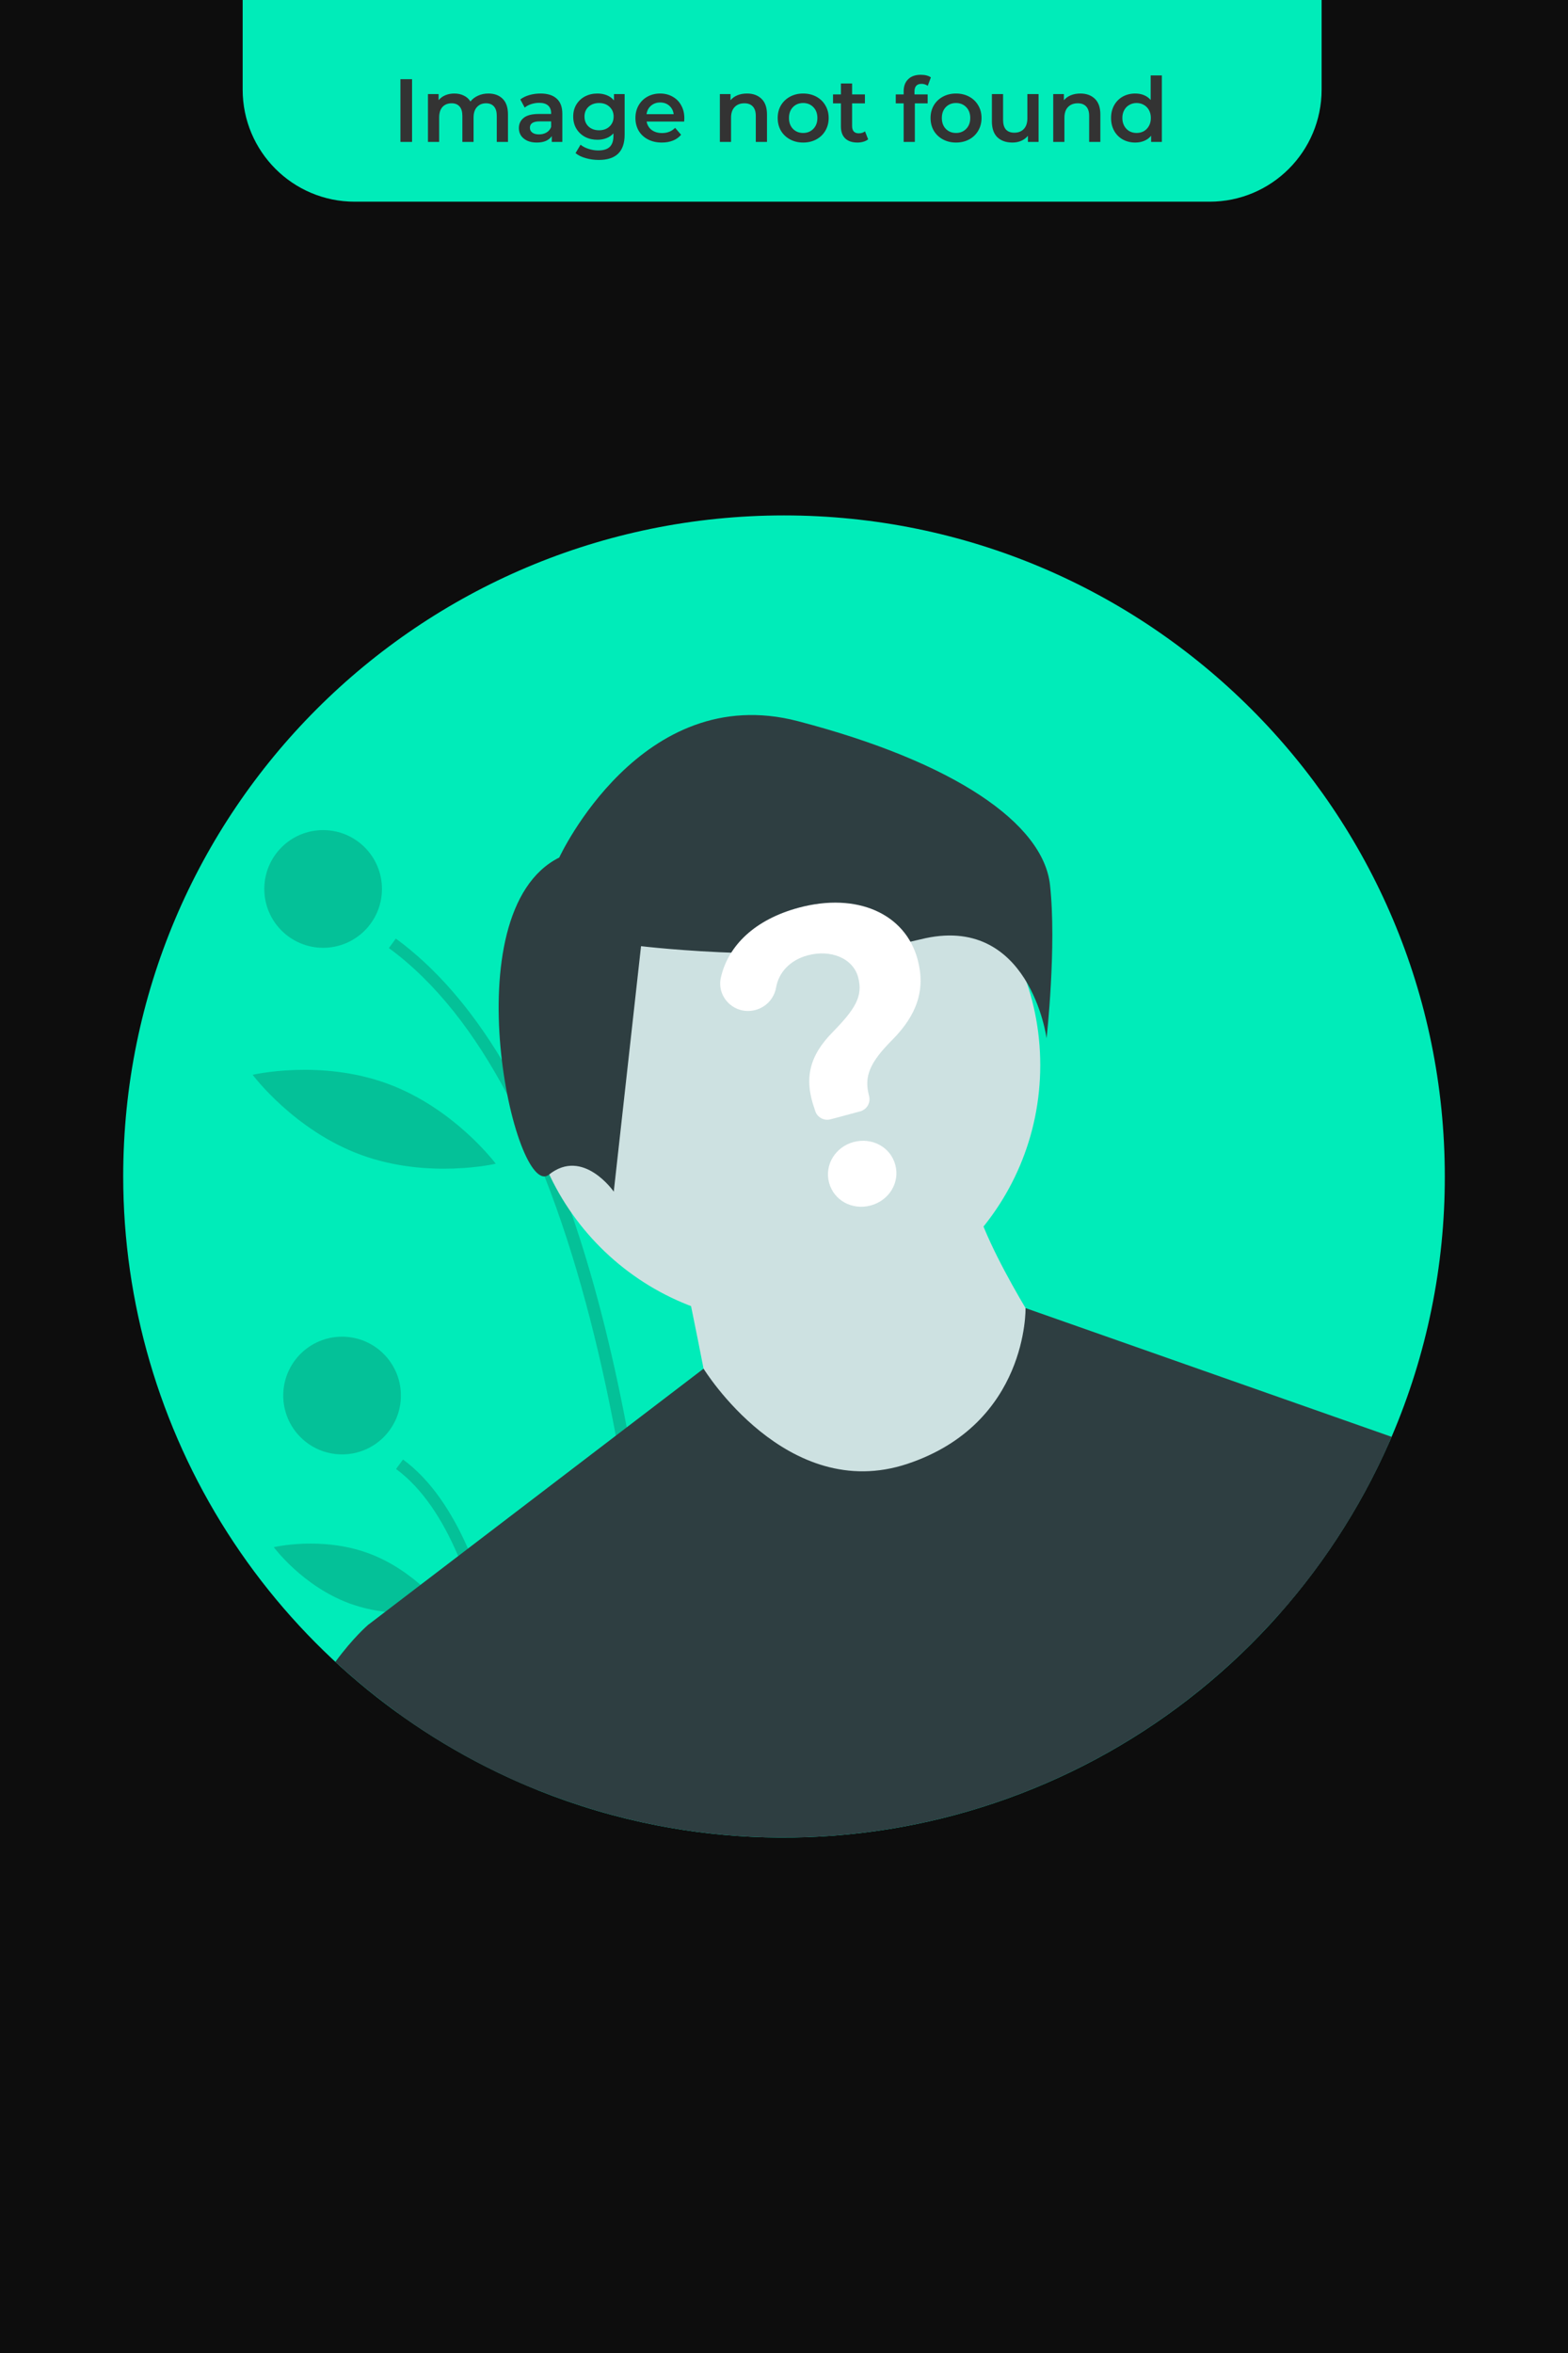 <svg width="420" height="630" viewBox="0 0 420 630" fill="none" xmlns="http://www.w3.org/2000/svg">
<rect width="420" height="630" fill="#0d0d0d"/>
<g clip-path="url(#clip0)">
<path d="M387 315C387.032 338.96 382.182 362.676 372.746 384.7L372.159 386.051C356.198 422.362 328.522 452.272 293.557 470.998C258.591 489.724 218.357 496.184 179.287 489.345C178.224 489.156 177.162 488.961 176.103 488.758C165.155 486.636 154.434 483.475 144.086 479.317C142.405 478.641 140.736 477.941 139.08 477.217C137.948 476.725 136.817 476.217 135.697 475.693C105.041 461.485 79.085 438.809 60.89 410.338C42.695 381.867 33.018 348.788 33 315C33 217.247 112.247 138 210 138C307.753 138 387 217.247 387 315Z" fill="#00ECB9"/>
<path opacity="0.2" d="M179.287 489.345C178.224 489.156 177.162 488.961 176.103 488.758C175.412 468.697 173.039 427.521 164.949 384.397C160.524 360.795 154.381 336.601 145.861 314.974C142.942 307.49 139.608 300.176 135.875 293.064C127.266 276.804 116.824 263.115 104.161 253.841L106.026 251.296C116.557 259.015 126.021 269.851 134.419 283.805C136.938 287.984 139.357 292.442 141.677 297.18C144.164 302.249 146.537 307.63 148.794 313.324C150.234 316.948 151.625 320.698 152.967 324.573C158.811 341.398 163.779 360.596 167.871 382.166C168.777 386.931 169.639 391.813 170.458 396.813C176.799 435.549 178.711 471.362 179.287 489.345Z" fill="#141414"/>
<path opacity="0.2" d="M139.08 477.217C137.948 476.725 136.817 476.217 135.697 475.693C134.602 463.806 132.591 449.059 128.915 435.062C127.305 428.775 125.238 422.614 122.731 416.628C118.536 406.81 113.106 398.462 106.083 393.315L107.947 390.775C115.3 396.158 120.971 404.668 125.354 414.623C130.292 425.84 133.586 438.895 135.78 451.369C137.409 460.632 138.435 469.582 139.08 477.217Z" fill="#141414"/>
<path opacity="0.2" d="M86.551 253.768C95.253 253.768 102.308 246.713 102.308 238.011C102.308 229.309 95.253 222.255 86.551 222.255C77.849 222.255 70.795 229.309 70.795 238.011C70.795 246.713 77.849 253.768 86.551 253.768Z" fill="#141414"/>
<path opacity="0.2" d="M91.626 389.403C100.327 389.403 107.382 382.348 107.382 373.646C107.382 364.944 100.327 357.89 91.626 357.89C82.923 357.89 75.869 364.944 75.869 373.646C75.869 382.348 82.923 389.403 91.626 389.403Z" fill="#141414"/>
<path opacity="0.2" d="M149.105 264.477C145.764 283.328 153.14 300.397 153.14 300.397C153.14 300.397 165.933 286.903 169.274 268.052C172.615 249.201 165.239 232.132 165.239 232.132C165.239 232.132 152.446 245.626 149.105 264.477Z" fill="#141414"/>
<path opacity="0.2" d="M96.74 309.225C114.72 315.799 132.787 311.58 132.787 311.58C132.787 311.58 121.703 296.701 103.723 290.126C85.743 283.552 67.675 287.771 67.675 287.771C67.675 287.771 78.76 302.65 96.74 309.225Z" fill="#141414"/>
<path opacity="0.2" d="M93.691 429.334C106.293 433.942 118.975 430.936 118.975 430.936C118.975 430.936 111.224 420.458 98.621 415.85C86.019 411.242 73.337 414.248 73.337 414.248C73.337 414.248 81.088 424.726 93.691 429.334Z" fill="#141414"/>
<path d="M209.637 354.196C247.746 354.196 278.64 323.302 278.64 285.192C278.64 247.082 247.746 216.188 209.637 216.188C171.527 216.188 140.633 247.082 140.633 285.192C140.633 323.302 171.527 354.196 209.637 354.196Z" fill="#CDE1E1"/>
<path d="M182.682 338.023C182.682 338.023 191.307 378.994 191.307 383.307C191.307 387.62 232.279 407.027 232.279 407.027L268.937 400.558L281.875 361.743C281.875 361.743 260.311 329.398 260.311 316.46L182.682 338.023Z" fill="#CDE1E1"/>
<path d="M372.746 384.7L372.159 386.051C356.198 422.362 328.522 452.272 293.557 470.998C258.591 489.723 218.357 496.184 179.287 489.345C178.224 489.156 177.162 488.961 176.103 488.758C165.155 486.636 154.434 483.475 144.086 479.317C142.405 478.641 140.736 477.941 139.08 477.217C137.948 476.725 136.817 476.217 135.697 475.693C125.539 470.987 115.851 465.327 106.764 458.789L98.584 435.061L103.182 431.553L112.639 424.332L122.731 416.628L125.354 414.623L164.949 384.397L167.871 382.166L188.451 366.456L188.456 366.45C188.456 366.45 210.712 402.715 243.059 391.932C275.406 381.15 274.699 350.232 274.699 350.232L372.746 384.7Z" fill="#2E3E41"/>
<path d="M149.797 229.598C149.797 229.598 171.705 182.13 213.696 193.084C255.688 204.038 279.422 220.469 281.247 236.901C283.073 253.332 280.335 277.979 280.335 277.979C280.335 277.979 275.77 244.204 246.559 251.507C217.348 258.809 171.705 253.332 171.705 253.332L164.402 319.058C164.402 319.058 156.187 307.191 147.058 314.493C137.93 321.796 120.585 244.204 149.797 229.598Z" fill="#2E3E41"/>
<path d="M144.086 479.317C142.405 478.641 140.736 477.941 139.08 477.217C137.948 476.725 136.817 476.217 135.697 475.693C118.897 467.903 103.42 457.531 89.829 444.954C94.641 438.397 98.584 435.062 98.584 435.062H130.931L135.78 451.369L144.086 479.317Z" fill="#2E3E41"/>
<path d="M344.41 381.15L372.159 386.051C364.733 402.969 354.704 418.619 342.436 432.433L344.41 381.15Z" fill="#2E3E41"/>
<path d="M214.001 243.018C229.518 238.861 242.493 244.581 245.798 256.915C247.987 265.083 245.529 271.8 239.078 278.347C232.995 284.443 231.371 288.15 232.786 293.43C232.901 293.858 232.93 294.305 232.872 294.744C232.813 295.184 232.669 295.607 232.446 295.991C232.224 296.375 231.928 296.712 231.575 296.982C231.222 297.252 230.82 297.45 230.391 297.565L222.458 299.691C221.61 299.918 220.708 299.808 219.942 299.385C219.175 298.961 218.604 298.257 218.348 297.421L218.226 297.022C215.245 288.713 216.81 282.634 223.128 276.254C229.005 270.214 231.235 266.786 229.865 261.671C228.494 256.556 222.522 254.132 216.357 255.784C211.671 257.04 208.571 260.308 207.865 264.476C207.604 265.893 206.942 267.207 205.956 268.261C204.971 269.316 203.704 270.067 202.304 270.426V270.426C196.93 271.867 191.852 267.12 193.097 261.71C195.065 253.152 202.19 246.183 214.001 243.018ZM222.064 316.642C220.793 311.898 223.759 307.08 228.642 305.771C233.566 304.452 238.534 307.1 239.816 311.886C241.098 316.671 238.12 321.448 233.196 322.768C228.272 324.087 223.346 321.428 222.064 316.642V316.642Z" fill="white"/>
</g>
<path d="M65 0H354V24C354 40.569 340.569 54 324 54H95C78.431 54 65 40.569 65 24V0Z" fill="#00ECB9"/>
<path d="M107.256 21.2H110.376V38H107.256V21.2ZM130.808 25.04C132.424 25.04 133.704 25.512 134.648 26.456C135.592 27.384 136.064 28.784 136.064 30.656V38H133.064V31.04C133.064 29.92 132.816 29.08 132.32 28.52C131.824 27.944 131.112 27.656 130.184 27.656C129.176 27.656 128.368 27.992 127.76 28.664C127.152 29.32 126.848 30.264 126.848 31.496V38H123.848V31.04C123.848 29.92 123.6 29.08 123.104 28.52C122.608 27.944 121.896 27.656 120.968 27.656C119.944 27.656 119.128 27.984 118.52 28.64C117.928 29.296 117.632 30.248 117.632 31.496V38H114.632V25.184H117.488V26.816C117.968 26.24 118.568 25.8 119.288 25.496C120.008 25.192 120.808 25.04 121.688 25.04C122.648 25.04 123.496 25.224 124.232 25.592C124.984 25.944 125.576 26.472 126.008 27.176C126.536 26.504 127.216 25.984 128.048 25.616C128.88 25.232 129.8 25.04 130.808 25.04ZM144.794 25.04C146.682 25.04 148.122 25.496 149.114 26.408C150.122 27.304 150.626 28.664 150.626 30.488V38H147.794V36.44C147.426 37 146.898 37.432 146.21 37.736C145.538 38.024 144.722 38.168 143.762 38.168C142.802 38.168 141.962 38.008 141.242 37.688C140.522 37.352 139.962 36.896 139.562 36.32C139.178 35.728 138.986 35.064 138.986 34.328C138.986 33.176 139.41 32.256 140.258 31.568C141.122 30.864 142.474 30.512 144.314 30.512H147.626V30.32C147.626 29.424 147.354 28.736 146.81 28.256C146.282 27.776 145.49 27.536 144.434 27.536C143.714 27.536 143.002 27.648 142.298 27.872C141.61 28.096 141.026 28.408 140.546 28.808L139.37 26.624C140.042 26.112 140.85 25.72 141.794 25.448C142.738 25.176 143.738 25.04 144.794 25.04ZM144.386 35.984C145.138 35.984 145.802 35.816 146.378 35.48C146.97 35.128 147.386 34.632 147.626 33.992V32.504H144.53C142.802 32.504 141.938 33.072 141.938 34.208C141.938 34.752 142.154 35.184 142.586 35.504C143.018 35.824 143.618 35.984 144.386 35.984ZM167.313 25.184V36.056C167.313 40.568 165.009 42.824 160.401 42.824C159.169 42.824 158.001 42.664 156.897 42.344C155.793 42.04 154.881 41.592 154.161 41L155.505 38.744C156.065 39.208 156.769 39.576 157.617 39.848C158.481 40.136 159.353 40.28 160.233 40.28C161.641 40.28 162.673 39.96 163.329 39.32C163.985 38.68 164.313 37.704 164.313 36.392V35.72C163.801 36.28 163.177 36.704 162.441 36.992C161.705 37.28 160.897 37.424 160.017 37.424C158.801 37.424 157.697 37.168 156.705 36.656C155.729 36.128 154.953 35.392 154.377 34.448C153.817 33.504 153.537 32.424 153.537 31.208C153.537 29.992 153.817 28.92 154.377 27.992C154.953 27.048 155.729 26.32 156.705 25.808C157.697 25.296 158.801 25.04 160.017 25.04C160.945 25.04 161.785 25.192 162.537 25.496C163.305 25.8 163.945 26.264 164.457 26.888V25.184H167.313ZM160.473 34.88C161.609 34.88 162.537 34.544 163.257 33.872C163.993 33.184 164.361 32.296 164.361 31.208C164.361 30.136 163.993 29.264 163.257 28.592C162.537 27.92 161.609 27.584 160.473 27.584C159.321 27.584 158.377 27.92 157.641 28.592C156.921 29.264 156.561 30.136 156.561 31.208C156.561 32.296 156.921 33.184 157.641 33.872C158.377 34.544 159.321 34.88 160.473 34.88ZM183.305 31.664C183.305 31.872 183.289 32.168 183.257 32.552H173.201C173.377 33.496 173.833 34.248 174.569 34.808C175.321 35.352 176.249 35.624 177.353 35.624C178.761 35.624 179.921 35.16 180.833 34.232L182.441 36.08C181.865 36.768 181.137 37.288 180.257 37.64C179.377 37.992 178.385 38.168 177.281 38.168C175.873 38.168 174.633 37.888 173.561 37.328C172.489 36.768 171.657 35.992 171.065 35C170.489 33.992 170.201 32.856 170.201 31.592C170.201 30.344 170.481 29.224 171.041 28.232C171.617 27.224 172.409 26.44 173.417 25.88C174.425 25.32 175.561 25.04 176.825 25.04C178.073 25.04 179.185 25.32 180.161 25.88C181.153 26.424 181.921 27.2 182.465 28.208C183.025 29.2 183.305 30.352 183.305 31.664ZM176.825 27.44C175.865 27.44 175.049 27.728 174.377 28.304C173.721 28.864 173.321 29.616 173.177 30.56H180.449C180.321 29.632 179.929 28.88 179.273 28.304C178.617 27.728 177.801 27.44 176.825 27.44ZM200.092 25.04C201.708 25.04 203.004 25.512 203.98 26.456C204.956 27.4 205.444 28.8 205.444 30.656V38H202.444V31.04C202.444 29.92 202.18 29.08 201.652 28.52C201.124 27.944 200.372 27.656 199.396 27.656C198.292 27.656 197.42 27.992 196.78 28.664C196.14 29.32 195.82 30.272 195.82 31.52V38H192.82V25.184H195.676V26.84C196.172 26.248 196.796 25.8 197.548 25.496C198.3 25.192 199.148 25.04 200.092 25.04ZM215.126 38.168C213.83 38.168 212.662 37.888 211.622 37.328C210.582 36.768 209.766 35.992 209.174 35C208.598 33.992 208.31 32.856 208.31 31.592C208.31 30.328 208.598 29.2 209.174 28.208C209.766 27.216 210.582 26.44 211.622 25.88C212.662 25.32 213.83 25.04 215.126 25.04C216.438 25.04 217.614 25.32 218.654 25.88C219.694 26.44 220.502 27.216 221.078 28.208C221.67 29.2 221.966 30.328 221.966 31.592C221.966 32.856 221.67 33.992 221.078 35C220.502 35.992 219.694 36.768 218.654 37.328C217.614 37.888 216.438 38.168 215.126 38.168ZM215.126 35.6C216.23 35.6 217.142 35.232 217.862 34.496C218.582 33.76 218.942 32.792 218.942 31.592C218.942 30.392 218.582 29.424 217.862 28.688C217.142 27.952 216.23 27.584 215.126 27.584C214.022 27.584 213.11 27.952 212.39 28.688C211.686 29.424 211.334 30.392 211.334 31.592C211.334 32.792 211.686 33.76 212.39 34.496C213.11 35.232 214.022 35.6 215.126 35.6ZM232.539 37.304C232.187 37.592 231.755 37.808 231.243 37.952C230.747 38.096 230.219 38.168 229.659 38.168C228.251 38.168 227.163 37.8 226.395 37.064C225.627 36.328 225.243 35.256 225.243 33.848V27.68H223.131V25.28H225.243V22.352H228.243V25.28H231.675V27.68H228.243V33.776C228.243 34.4 228.395 34.88 228.699 35.216C229.003 35.536 229.443 35.696 230.019 35.696C230.691 35.696 231.251 35.52 231.699 35.168L232.539 37.304ZM246.848 22.448C245.584 22.448 244.952 23.136 244.952 24.512V25.28H248.48V27.68H245.048V38H242.048V27.68H239.936V25.28H242.048V24.464C242.048 23.088 242.448 22.008 243.248 21.224C244.048 20.424 245.176 20.024 246.632 20.024C247.784 20.024 248.688 20.256 249.344 20.72L248.504 22.976C247.992 22.624 247.44 22.448 246.848 22.448ZM256.072 38.168C254.776 38.168 253.608 37.888 252.568 37.328C251.528 36.768 250.712 35.992 250.12 35C249.544 33.992 249.256 32.856 249.256 31.592C249.256 30.328 249.544 29.2 250.12 28.208C250.712 27.216 251.528 26.44 252.568 25.88C253.608 25.32 254.776 25.04 256.072 25.04C257.384 25.04 258.56 25.32 259.6 25.88C260.64 26.44 261.448 27.216 262.024 28.208C262.616 29.2 262.912 30.328 262.912 31.592C262.912 32.856 262.616 33.992 262.024 35C261.448 35.992 260.64 36.768 259.6 37.328C258.56 37.888 257.384 38.168 256.072 38.168ZM256.072 35.6C257.176 35.6 258.088 35.232 258.808 34.496C259.528 33.76 259.888 32.792 259.888 31.592C259.888 30.392 259.528 29.424 258.808 28.688C258.088 27.952 257.176 27.584 256.072 27.584C254.968 27.584 254.056 27.952 253.336 28.688C252.632 29.424 252.28 30.392 252.28 31.592C252.28 32.792 252.632 33.76 253.336 34.496C254.056 35.232 254.968 35.6 256.072 35.6ZM278.189 25.184V38H275.333V36.368C274.853 36.944 274.253 37.392 273.533 37.712C272.813 38.016 272.037 38.168 271.205 38.168C269.493 38.168 268.141 37.696 267.149 36.752C266.173 35.792 265.685 34.376 265.685 32.504V25.184H268.685V32.096C268.685 33.248 268.941 34.112 269.453 34.688C269.981 35.248 270.725 35.528 271.685 35.528C272.757 35.528 273.605 35.2 274.229 34.544C274.869 33.872 275.189 32.912 275.189 31.664V25.184H278.189ZM289.388 25.04C291.004 25.04 292.3 25.512 293.276 26.456C294.252 27.4 294.74 28.8 294.74 30.656V38H291.74V31.04C291.74 29.92 291.476 29.08 290.948 28.52C290.42 27.944 289.668 27.656 288.692 27.656C287.588 27.656 286.716 27.992 286.076 28.664C285.436 29.32 285.116 30.272 285.116 31.52V38H282.116V25.184H284.972V26.84C285.468 26.248 286.092 25.8 286.844 25.496C287.596 25.192 288.444 25.04 289.388 25.04ZM311.215 20.192V38H308.335V36.344C307.839 36.952 307.223 37.408 306.487 37.712C305.767 38.016 304.967 38.168 304.087 38.168C302.855 38.168 301.743 37.896 300.751 37.352C299.775 36.808 299.007 36.04 298.447 35.048C297.887 34.04 297.607 32.888 297.607 31.592C297.607 30.296 297.887 29.152 298.447 28.16C299.007 27.168 299.775 26.4 300.751 25.856C301.743 25.312 302.855 25.04 304.087 25.04C304.935 25.04 305.711 25.184 306.415 25.472C307.119 25.76 307.719 26.192 308.215 26.768V20.192H311.215ZM304.447 35.6C305.167 35.6 305.815 35.44 306.391 35.12C306.967 34.784 307.423 34.312 307.759 33.704C308.095 33.096 308.263 32.392 308.263 31.592C308.263 30.792 308.095 30.088 307.759 29.48C307.423 28.872 306.967 28.408 306.391 28.088C305.815 27.752 305.167 27.584 304.447 27.584C303.727 27.584 303.079 27.752 302.503 28.088C301.927 28.408 301.471 28.872 301.135 29.48C300.799 30.088 300.631 30.792 300.631 31.592C300.631 32.392 300.799 33.096 301.135 33.704C301.471 34.312 301.927 34.784 302.503 35.12C303.079 35.44 303.727 35.6 304.447 35.6Z" fill="#333333"/>
<defs>
<clipPath id="clip0">
<rect width="354" height="354" fill="white" transform="translate(33 138)"/>
</clipPath>
</defs>
</svg>

